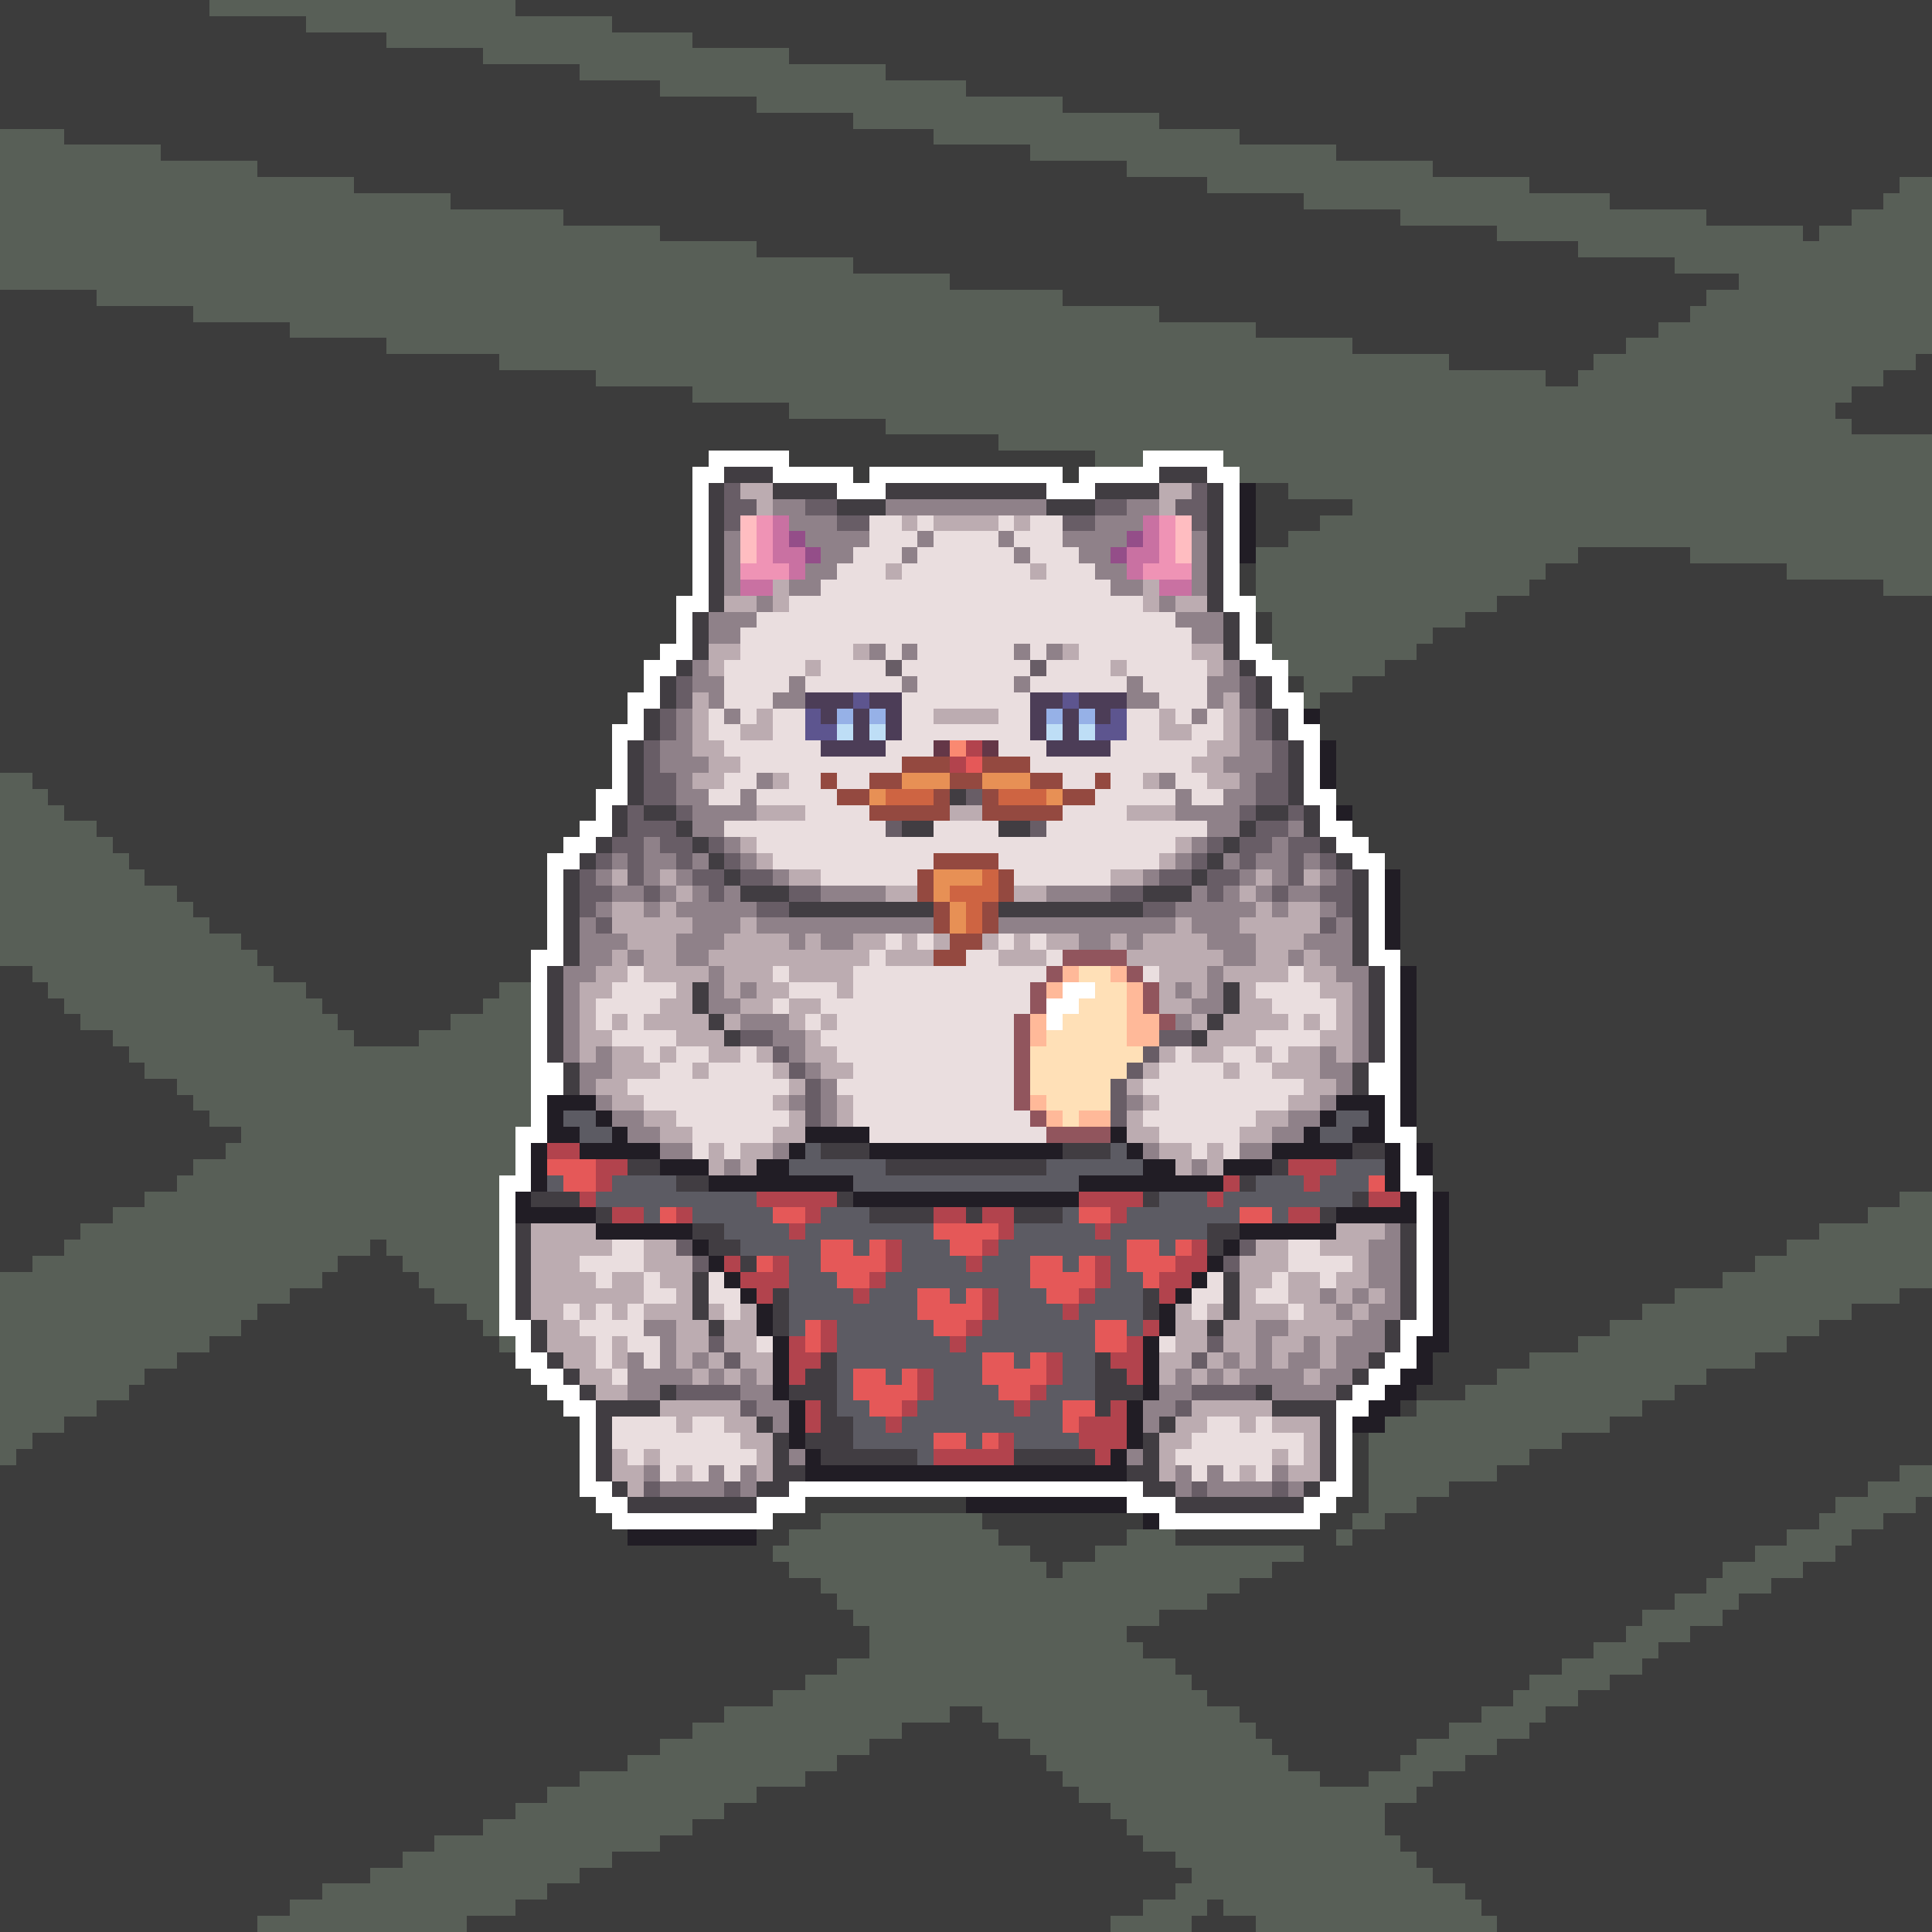 <svg xmlns="http://www.w3.org/2000/svg" shape-rendering="crispEdges" viewBox="0 -0.5 120 120" style="width:100%;height:100%;transform:translate3d(0,0,0);content-visibility:visible">
  <rect x="0" y="-0.5" width="120" height="120" fill="#333333" stroke="none"/>
  <path stroke="#3c3c3c" d="M0,0 h13 M32,0 h88 M0,1 h19 M38,1 h82 M0,2 h24 M43,2 h77 
    M0,3 h30 M49,3 h71 M0,4 h36 M55,4 h65 M0,5 h41 M60,5 h60 M0,6 h47 M66,6 h54 
    M0,7 h53 M72,7 h48 M4,8 h54 M77,8 h43 M10,9 h54 M83,9 h37 M16,10 h54 M89,10 h31 
    M22,11 h53 M95,11 h23 M28,12 h53 M100,12 h17 M35,13 h52 M106,13 h9 M41,14 h52 
    M112,14 h1 M47,15 h51 M53,16 h51 M59,17 h49 M0,18 h6 M66,18 h40 M0,19 h12 M72,19 h33 
    M0,20 h18 M78,20 h25 M0,21 h24 M84,21 h17 M0,22 h31 M90,22 h9 M119,22 h1 M0,23 h37 
    M96,23 h2 M117,23 h3 M0,24 h43 M115,24 h5 M0,25 h49 M114,25 h6 M0,26 h55 M115,26 h5 
    M0,27 h62 M0,28 h44 M49,28 h19 M0,29 h43 M53,29 h1 M66,29 h1 M0,30 h43 M78,30 h2 
    M0,31 h43 M78,31 h6 M0,32 h43 M78,32 h4 M0,33 h43 M78,33 h2 M0,34 h43 M98,34 h7 
    M0,35 h43 M77,35 h1 M96,35 h15 M0,36 h43 M77,36 h1 M95,36 h22 M0,37 h42 M93,37 h27 
    M0,38 h42 M78,38 h1 M91,38 h29 M0,39 h42 M78,39 h1 M89,39 h31 M0,40 h41 M88,40 h32 
    M0,41 h40 M86,41 h34 M0,42 h40 M80,42 h1 M84,42 h36 M0,43 h39 M82,43 h38 M0,44 h39 
    M82,44 h38 M0,45 h38 M82,45 h38 M0,46 h38 M83,46 h37 M0,47 h38 M83,47 h37 M2,48 h36 
    M83,48 h37 M3,49 h34 M83,49 h37 M4,50 h33 M84,50 h36 M6,51 h30 M84,51 h36 M7,52 h28 
    M85,52 h35 M8,53 h26 M86,53 h34 M9,54 h25 M87,54 h33 M11,55 h23 M87,55 h33 
    M12,56 h22 M87,56 h33 M13,57 h21 M87,57 h33 M15,58 h19 M87,58 h33 M16,59 h17 
    M87,59 h33 M0,60 h2 M17,60 h16 M88,60 h32 M0,61 h3 M19,61 h12 M88,61 h32 M0,62 h4 
    M20,62 h10 M88,62 h32 M0,63 h5 M21,63 h7 M88,63 h32 M0,64 h7 M22,64 h4 M88,64 h32 
    M0,65 h8 M88,65 h32 M0,66 h9 M88,66 h32 M0,67 h11 M88,67 h32 M0,68 h12 M88,68 h32 
    M0,69 h13 M88,69 h32 M0,70 h15 M88,70 h32 M0,71 h14 M89,71 h31 M0,72 h12 M89,72 h31 
    M0,73 h11 M89,73 h31 M0,74 h9 M90,74 h28 M0,75 h7 M90,75 h26 M0,76 h5 M90,76 h23 
    M0,77 h4 M23,77 h1 M90,77 h21 M0,78 h2 M21,78 h4 M90,78 h19 M20,79 h6 M90,79 h17 
    M18,80 h9 M90,80 h14 M118,80 h2 M16,81 h13 M90,81 h12 M115,81 h5 M15,82 h15 
    M90,82 h10 M113,82 h7 M13,83 h18 M90,83 h8 M111,83 h9 M11,84 h21 M89,84 h6 
    M109,84 h11 M9,85 h24 M89,85 h4 M106,85 h14 M8,86 h26 M88,86 h3 M104,86 h16 
    M6,87 h29 M87,87 h1 M102,87 h18 M4,88 h32 M100,88 h20 M2,89 h34 M84,89 h1 M97,89 h23 
    M1,90 h35 M84,90 h1 M95,90 h25 M0,91 h36 M84,91 h1 M93,91 h25 M0,92 h36 M84,92 h1 
    M90,92 h26 M0,93 h37 M50,93 h10 M83,93 h2 M88,93 h26 M119,93 h1 M0,94 h38 M48,94 h3 
    M61,94 h10 M82,94 h2 M86,94 h27 M117,94 h3 M0,95 h39 M47,95 h2 M62,95 h8 M73,95 h10 
    M84,95 h27 M115,95 h5 M0,96 h48 M64,96 h4 M81,96 h28 M114,96 h6 M0,97 h49 M65,97 h1 
    M79,97 h28 M112,97 h8 M0,98 h51 M77,98 h29 M110,98 h10 M0,99 h52 M75,99 h29 
    M108,99 h12 M0,100 h53 M72,100 h30 M107,100 h13 M0,101 h54 M70,101 h31 M105,101 h15 
    M0,102 h54 M71,102 h28 M103,102 h17 M0,103 h52 M73,103 h24 M102,103 h18 M0,104 h50 
    M74,104 h21 M100,104 h20 M0,105 h48 M75,105 h19 M98,105 h22 M0,106 h45 M59,106 h2 
    M77,106 h15 M96,106 h24 M0,107 h43 M56,107 h6 M78,107 h12 M95,107 h25 M0,108 h41 
    M54,108 h10 M79,108 h9 M93,108 h27 M0,109 h39 M52,109 h13 M80,109 h7 M91,109 h29 
    M0,110 h36 M50,110 h16 M82,110 h3 M89,110 h31 M0,111 h34 M47,111 h20 M88,111 h32 
    M0,112 h32 M45,112 h24 M86,112 h34 M0,113 h30 M43,113 h27 M86,113 h34 M0,114 h27 
    M41,114 h30 M87,114 h33 M0,115 h25 M38,115 h35 M88,115 h32 M0,116 h23 M36,116 h38 
    M89,116 h31 M0,117 h20 M34,117 h39 M91,117 h29 M0,118 h18 M32,118 h39 M75,118 h1 
    M92,118 h28 M0,119 h16 M29,119 h40 M74,119 h4 M93,119 h27"/>
  <path stroke="#585f57" d="M13,0 h19 M19,1 h19 M24,2 h19 M30,3 h19 M36,4 h19 M41,5 h19 
    M47,6 h19 M53,7 h19 M0,8 h4 M58,8 h19 M0,9 h10 M64,9 h19 M0,10 h16 M70,10 h19 
    M0,11 h22 M75,11 h20 M118,11 h2 M0,12 h28 M81,12 h19 M117,12 h3 M0,13 h35 M87,13 h19 
    M115,13 h5 M0,14 h41 M93,14 h19 M113,14 h7 M0,15 h47 M98,15 h22 M0,16 h53 M104,16 h16 
    M0,17 h59 M108,17 h12 M6,18 h60 M106,18 h14 M12,19 h60 M105,19 h15 M18,20 h60 
    M103,20 h17 M24,21 h60 M101,21 h19 M31,22 h59 M99,22 h20 M37,23 h59 M98,23 h19 
    M43,24 h72 M49,25 h65 M55,26 h60 M62,27 h58 M68,28 h3 M76,28 h44 M77,29 h43 
    M80,30 h40 M84,31 h36 M82,32 h38 M80,33 h40 M78,34 h20 M105,34 h15 M78,35 h18 
    M111,35 h9 M78,36 h17 M117,36 h3 M78,37 h15 M79,38 h12 M79,39 h10 M79,40 h9 
    M80,41 h6 M81,42 h3 M81,43 h1 M0,48 h2 M0,49 h3 M0,50 h4 M0,51 h6 M0,52 h7 
    M0,53 h8 M0,54 h9 M0,55 h11 M0,56 h12 M0,57 h13 M0,58 h15 M0,59 h16 M2,60 h15 
    M3,61 h16 M31,61 h2 M4,62 h16 M30,62 h3 M5,63 h16 M28,63 h5 M7,64 h15 M26,64 h7 
    M8,65 h25 M9,66 h24 M11,67 h22 M12,68 h21 M13,69 h20 M15,70 h17 M14,71 h18 
    M12,72 h20 M11,73 h20 M9,74 h22 M118,74 h2 M7,75 h24 M116,75 h4 M5,76 h26 M113,76 h7 
    M4,77 h19 M24,77 h7 M111,77 h9 M2,78 h19 M25,78 h6 M109,78 h11 M0,79 h20 M26,79 h5 
    M107,79 h13 M0,80 h18 M27,80 h4 M104,80 h14 M0,81 h16 M29,81 h2 M102,81 h13 
    M0,82 h15 M30,82 h1 M100,82 h13 M0,83 h13 M31,83 h1 M98,83 h13 M0,84 h11 M95,84 h14 
    M0,85 h9 M93,85 h13 M0,86 h8 M91,86 h13 M0,87 h6 M88,87 h14 M0,88 h4 M86,88 h14 
    M0,89 h2 M85,89 h12 M0,90 h1 M85,90 h10 M85,91 h8 M118,91 h2 M85,92 h5 M116,92 h4 
    M85,93 h3 M114,93 h5 M51,94 h10 M84,94 h2 M113,94 h4 M49,95 h13 M70,95 h3 M83,95 h1 
    M111,95 h4 M48,96 h16 M68,96 h13 M109,96 h5 M49,97 h16 M66,97 h13 M107,97 h5 
    M51,98 h26 M106,98 h4 M52,99 h23 M104,99 h4 M53,100 h19 M102,100 h5 M54,101 h16 
    M101,101 h4 M54,102 h17 M99,102 h4 M52,103 h21 M97,103 h5 M50,104 h24 M95,104 h5 
    M48,105 h27 M94,105 h4 M45,106 h14 M61,106 h16 M92,106 h4 M43,107 h13 M62,107 h16 
    M90,107 h5 M41,108 h13 M64,108 h15 M88,108 h5 M39,109 h13 M65,109 h15 M87,109 h4 
    M36,110 h14 M66,110 h16 M85,110 h4 M34,111 h13 M67,111 h21 M32,112 h13 M69,112 h17 
    M30,113 h13 M70,113 h16 M27,114 h14 M71,114 h16 M25,115 h13 M73,115 h15 M23,116 h13 
    M74,116 h15 M20,117 h14 M73,117 h18 M18,118 h14 M71,118 h4 M76,118 h16 M16,119 h13 
    M69,119 h5 M78,119 h15"/>
  <path stroke="#ffffff" d="M44,28 h5 M71,28 h5 M43,29 h2 M48,29 h5 M54,29 h12 
    M67,29 h5 M75,29 h2 M43,30 h1 M52,30 h3 M65,30 h3 M76,30 h1 M43,31 h1 M76,31 h1 
    M43,32 h1 M76,32 h1 M43,33 h1 M76,33 h1 M43,34 h1 M76,34 h1 M43,35 h1 M76,35 h1 
    M43,36 h1 M76,36 h1 M42,37 h2 M76,37 h2 M42,38 h1 M77,38 h1 M42,39 h1 M77,39 h1 
    M41,40 h2 M77,40 h2 M40,41 h2 M78,41 h2 M40,42 h1 M79,42 h1 M39,43 h2 M79,43 h2 
    M39,44 h1 M80,44 h1 M38,45 h2 M80,45 h2 M38,46 h1 M81,46 h1 M38,47 h1 M81,47 h1 
    M38,48 h1 M81,48 h1 M37,49 h2 M81,49 h2 M37,50 h1 M82,50 h1 M36,51 h2 M82,51 h2 
    M35,52 h2 M83,52 h2 M34,53 h2 M84,53 h2 M34,54 h1 M85,54 h1 M34,55 h1 M85,55 h1 
    M34,56 h1 M85,56 h1 M34,57 h1 M85,57 h1 M34,58 h1 M85,58 h1 M33,59 h2 M85,59 h2 
    M33,60 h1 M86,60 h1 M33,61 h1 M66,61 h2 M86,61 h1 M33,62 h1 M65,62 h2 M86,62 h1 
    M33,63 h1 M65,63 h1 M86,63 h1 M33,64 h1 M86,64 h1 M33,65 h1 M86,65 h1 M33,66 h2 
    M85,66 h2 M33,67 h2 M85,67 h2 M33,68 h1 M86,68 h1 M33,69 h1 M86,69 h1 M32,70 h2 
    M86,70 h2 M32,71 h1 M87,71 h1 M32,72 h1 M87,72 h1 M31,73 h2 M87,73 h2 M31,74 h1 
    M88,74 h1 M31,75 h1 M88,75 h1 M31,76 h1 M88,76 h1 M31,77 h1 M88,77 h1 M31,78 h1 
    M88,78 h1 M31,79 h1 M88,79 h1 M31,80 h1 M88,80 h1 M31,81 h1 M88,81 h1 M31,82 h2 
    M87,82 h2 M32,83 h1 M87,83 h1 M32,84 h2 M86,84 h2 M33,85 h2 M85,85 h2 M34,86 h2 
    M84,86 h2 M35,87 h2 M83,87 h2 M36,88 h1 M83,88 h1 M36,89 h1 M83,89 h1 M36,90 h1 
    M83,90 h1 M36,91 h1 M83,91 h1 M36,92 h2 M49,92 h22 M82,92 h2 M37,93 h2 M47,93 h3 
    M70,93 h3 M81,93 h2 M38,94 h10 M72,94 h10"/>
  <path stroke="#413d42" d="M45,29 h3 M72,29 h3 M44,30 h1 M48,30 h4 M55,30 h10 
    M68,30 h4 M75,30 h1 M44,31 h1 M52,31 h3 M65,31 h3 M75,31 h1 M44,32 h1 M75,32 h1 
    M44,33 h1 M75,33 h1 M44,34 h1 M75,34 h1 M44,35 h1 M75,35 h1 M44,36 h1 M75,36 h1 
    M44,37 h1 M75,37 h1 M43,38 h1 M76,38 h1 M43,39 h1 M76,39 h1 M43,40 h1 M76,40 h1 
    M42,41 h1 M77,41 h1 M41,42 h1 M78,42 h1 M41,43 h1 M78,43 h1 M40,44 h1 M79,44 h1 
    M40,45 h1 M79,45 h1 M39,46 h1 M80,46 h1 M39,47 h1 M80,47 h1 M39,48 h1 M80,48 h1 
    M39,49 h1 M59,49 h1 M80,49 h1 M38,50 h1 M40,50 h2 M78,50 h2 M81,50 h1 M38,51 h1 
    M42,51 h1 M56,51 h2 M62,51 h2 M77,51 h1 M81,51 h1 M37,52 h1 M43,52 h1 M76,52 h1 
    M82,52 h1 M36,53 h1 M44,53 h1 M75,53 h1 M83,53 h1 M35,54 h1 M45,54 h1 M74,54 h1 
    M84,54 h1 M35,55 h1 M46,55 h3 M71,55 h3 M84,55 h1 M35,56 h1 M49,56 h9 M62,56 h9 
    M84,56 h1 M35,57 h1 M84,57 h1 M35,58 h1 M84,58 h1 M35,59 h1 M84,59 h1 M34,60 h1 
    M85,60 h1 M34,61 h1 M43,61 h1 M76,61 h1 M85,61 h1 M34,62 h1 M43,62 h1 M76,62 h1 
    M85,62 h1 M34,63 h1 M44,63 h1 M75,63 h1 M85,63 h1 M34,64 h1 M45,64 h1 M74,64 h1 
    M85,64 h1 M34,65 h1 M85,65 h1 M35,66 h1 M84,66 h1 M35,67 h1 M84,67 h1 M51,71 h3 
    M66,71 h3 M84,71 h2 M39,72 h2 M55,72 h10 M79,72 h1 M42,73 h2 M77,73 h1 M33,74 h3 
    M52,74 h1 M71,74 h1 M84,74 h1 M37,75 h1 M54,75 h4 M60,75 h1 M63,75 h3 M82,75 h1 
    M32,76 h1 M43,76 h2 M75,76 h2 M87,76 h1 M32,77 h1 M44,77 h2 M75,77 h1 M87,77 h1 
    M32,78 h1 M46,78 h1 M87,78 h1 M32,79 h1 M43,79 h1 M76,79 h1 M87,79 h1 M32,80 h1 
    M43,80 h1 M48,80 h1 M71,80 h1 M76,80 h1 M87,80 h1 M32,81 h1 M43,81 h1 M48,81 h1 
    M71,81 h1 M76,81 h1 M87,81 h1 M33,82 h1 M44,82 h1 M48,82 h1 M75,82 h1 M86,82 h1 
    M33,83 h1 M86,83 h1 M34,84 h1 M51,84 h1 M68,84 h1 M85,84 h1 M35,85 h1 M50,85 h2 
    M68,85 h2 M84,85 h1 M36,86 h1 M41,86 h1 M49,86 h3 M68,86 h3 M78,86 h1 M83,86 h1 
    M37,87 h4 M51,87 h1 M68,87 h1 M79,87 h4 M37,88 h1 M47,88 h1 M51,88 h2 M72,88 h1 
    M82,88 h1 M37,89 h1 M48,89 h1 M50,89 h3 M71,89 h1 M82,89 h1 M37,90 h1 M48,90 h1 
    M51,90 h6 M63,90 h5 M71,90 h1 M82,90 h1 M37,91 h1 M48,91 h2 M70,91 h2 M82,91 h1 
    M38,92 h1 M47,92 h2 M71,92 h2 M81,92 h1 M39,93 h8 M73,93 h8"/>
  <path stroke="#685d66" d="M45,30 h1 M74,30 h1 M45,31 h2 M50,31 h2 M68,31 h2 M73,31 h2 
    M45,32 h1 M52,32 h2 M66,32 h2 M74,32 h1 M55,41 h1 M64,41 h1 M42,42 h1 M77,42 h1 
    M42,43 h1 M77,43 h1 M41,44 h1 M78,44 h1 M41,45 h1 M78,45 h1 M40,46 h1 M79,46 h1 
    M40,47 h1 M79,47 h1 M40,48 h2 M78,48 h2 M40,49 h2 M60,49 h1 M78,49 h2 M39,50 h1 
    M42,50 h1 M77,50 h1 M80,50 h1 M39,51 h3 M55,51 h1 M64,51 h1 M78,51 h2 M38,52 h2 
    M41,52 h2 M44,52 h1 M75,52 h1 M77,52 h2 M80,52 h2 M37,53 h1 M39,53 h1 M42,53 h1 
    M45,53 h1 M74,53 h1 M77,53 h1 M80,53 h1 M82,53 h1 M36,54 h1 M39,54 h1 M43,54 h2 
    M46,54 h2 M72,54 h2 M75,54 h2 M80,54 h1 M83,54 h1 M36,55 h2 M40,55 h1 M44,55 h1 
    M49,55 h2 M69,55 h2 M75,55 h1 M79,55 h1 M82,55 h2 M36,56 h1 M47,56 h2 M71,56 h2 
    M83,56 h1 M37,57 h1 M82,57 h1 M46,64 h2 M72,64 h2 M48,65 h1 M71,65 h1 M49,66 h1 
    M70,66 h1 M50,67 h1 M69,67 h1 M50,68 h1 M69,68 h1 M50,69 h1 M69,69 h1 M42,77 h1 
    M77,77 h1 M43,78 h1 M76,78 h1 M44,83 h1 M75,83 h1 M45,84 h1 M74,84 h1 M42,86 h4 
    M74,86 h4 M46,87 h1 M73,87 h1 M40,92 h1 M45,92 h1 M74,92 h1 M79,92 h1"/>
  <path stroke="#bcacb1" d="M46,30 h2 M72,30 h2 M47,31 h1 M72,31 h1 M56,32 h1 M58,32 h4 
    M63,32 h1 M55,35 h1 M64,35 h1 M48,36 h1 M71,36 h1 M45,37 h2 M48,37 h1 M71,37 h1 
    M73,37 h2 M44,40 h2 M53,40 h1 M66,40 h1 M74,40 h2 M44,41 h1 M50,41 h1 M69,41 h1 
    M75,41 h1 M43,43 h1 M76,43 h1 M43,44 h1 M47,44 h1 M58,44 h4 M72,44 h1 M76,44 h1 
    M43,45 h1 M46,45 h2 M72,45 h2 M76,45 h1 M43,46 h2 M75,46 h2 M44,47 h2 M74,47 h2 
    M43,48 h2 M48,48 h1 M71,48 h1 M75,48 h2 M47,50 h3 M59,50 h2 M70,50 h3 M46,52 h1 
    M73,52 h1 M47,53 h1 M72,53 h1 M38,54 h1 M41,54 h1 M49,54 h2 M69,54 h2 M78,54 h1 
    M81,54 h1 M42,55 h1 M55,55 h2 M63,55 h2 M77,55 h1 M38,56 h2 M41,56 h1 M78,56 h1 
    M80,56 h2 M38,57 h5 M46,57 h1 M73,57 h1 M77,57 h5 M39,58 h3 M45,58 h4 M50,58 h1 
    M53,58 h2 M56,58 h1 M58,58 h1 M61,58 h1 M63,58 h1 M65,58 h2 M69,58 h1 M71,58 h4 
    M78,58 h3 M38,59 h1 M40,59 h2 M44,59 h10 M55,59 h3 M62,59 h3 M70,59 h6 M78,59 h2 
    M81,59 h1 M37,60 h2 M40,60 h4 M45,60 h3 M49,60 h4 M72,60 h3 M76,60 h4 M81,60 h2 
    M36,61 h2 M42,61 h1 M45,61 h1 M47,61 h2 M52,61 h1 M72,61 h1 M74,61 h1 M77,61 h1 
    M82,61 h2 M36,62 h1 M41,62 h2 M46,62 h2 M49,62 h2 M72,62 h2 M77,62 h2 M83,62 h1 
    M36,63 h1 M38,63 h1 M40,63 h4 M45,63 h1 M49,63 h1 M51,63 h1 M74,63 h1 M76,63 h4 
    M81,63 h1 M83,63 h1 M36,64 h2 M42,64 h3 M50,64 h1 M75,64 h3 M82,64 h2 M36,65 h1 
    M38,65 h2 M41,65 h1 M44,65 h2 M47,65 h1 M50,65 h2 M72,65 h1 M74,65 h2 M78,65 h1 
    M80,65 h2 M83,65 h1 M38,66 h3 M43,66 h1 M48,66 h1 M51,66 h2 M71,66 h1 M76,66 h1 
    M79,66 h3 M37,67 h2 M49,67 h1 M70,67 h1 M81,67 h2 M38,68 h2 M48,68 h1 M52,68 h1 
    M71,68 h1 M80,68 h2 M40,69 h2 M49,69 h1 M52,69 h1 M70,69 h1 M78,69 h2 M41,70 h2 
    M48,70 h2 M70,70 h2 M77,70 h2 M44,71 h1 M46,71 h2 M72,71 h2 M75,71 h1 M44,72 h1 
    M46,72 h1 M73,72 h1 M75,72 h1 M33,76 h4 M83,76 h3 M33,77 h5 M40,77 h2 M78,77 h2 
    M82,77 h3 M33,78 h3 M40,78 h3 M77,78 h3 M84,78 h1 M33,79 h4 M38,79 h2 M41,79 h2 
    M77,79 h2 M80,79 h2 M83,79 h2 M33,80 h7 M42,80 h1 M77,80 h1 M80,80 h2 M83,80 h1 
    M85,80 h1 M33,81 h2 M36,81 h1 M38,81 h1 M40,81 h3 M44,81 h1 M46,81 h1 M73,81 h1 
    M75,81 h1 M77,81 h3 M81,81 h2 M84,81 h1 M34,82 h2 M42,82 h2 M45,82 h2 M73,82 h2 
    M76,82 h2 M80,82 h4 M34,83 h3 M38,83 h1 M42,83 h2 M45,83 h2 M73,83 h2 M76,83 h2 
    M79,83 h2 M82,83 h1 M35,84 h2 M38,84 h1 M42,84 h1 M44,84 h1 M46,84 h2 M72,84 h2 
    M75,84 h1 M77,84 h1 M79,84 h1 M82,84 h1 M36,85 h2 M43,85 h1 M45,85 h1 M47,85 h1 
    M72,85 h1 M74,85 h1 M76,85 h1 M81,85 h1 M37,86 h2 M41,87 h5 M74,87 h5 M42,88 h1 
    M45,88 h2 M73,88 h2 M77,88 h1 M79,88 h3 M46,89 h2 M72,89 h2 M81,89 h1 M38,90 h1 
    M40,90 h1 M47,90 h1 M72,90 h1 M79,90 h1 M81,90 h1 M38,91 h2 M42,91 h1 M47,91 h1 
    M72,91 h1 M77,91 h1 M80,91 h2 M39,92 h1"/>
  <path stroke="#211d25" d="M77,30 h1 M77,31 h1 M77,32 h1 M77,33 h1 M77,34 h1 M81,44 h1 
    M82,46 h1 M82,47 h1 M82,48 h1 M83,50 h1 M86,54 h1 M86,55 h1 M86,56 h1 M86,57 h1 
    M86,58 h1 M87,60 h1 M87,61 h1 M87,62 h1 M87,63 h1 M87,64 h1 M87,65 h1 M87,66 h1 
    M87,67 h1 M34,68 h3 M83,68 h3 M87,68 h1 M34,69 h1 M37,69 h1 M82,69 h1 M85,69 h1 
    M87,69 h1 M34,70 h2 M38,70 h1 M50,70 h4 M69,70 h1 M81,70 h1 M84,70 h2 M33,71 h1 
    M36,71 h5 M49,71 h1 M54,71 h12 M70,71 h1 M79,71 h5 M86,71 h1 M88,71 h1 M33,72 h1 
    M41,72 h3 M47,72 h2 M71,72 h2 M76,72 h3 M86,72 h1 M88,72 h1 M33,73 h1 M44,73 h9 
    M67,73 h9 M86,73 h1 M32,74 h1 M53,74 h14 M87,74 h1 M89,74 h1 M32,75 h5 M83,75 h5 
    M89,75 h1 M37,76 h6 M77,76 h6 M89,76 h1 M43,77 h1 M76,77 h1 M89,77 h1 M44,78 h1 
    M75,78 h1 M89,78 h1 M45,79 h1 M74,79 h1 M89,79 h1 M46,80 h1 M73,80 h1 M89,80 h1 
    M47,81 h1 M72,81 h1 M89,81 h1 M47,82 h1 M72,82 h1 M89,82 h1 M48,83 h1 M71,83 h1 
    M88,83 h2 M48,84 h1 M71,84 h1 M88,84 h1 M48,85 h1 M71,85 h1 M87,85 h2 M48,86 h1 
    M71,86 h1 M86,86 h2 M49,87 h1 M70,87 h1 M85,87 h2 M49,88 h1 M70,88 h1 M84,88 h2 
    M49,89 h1 M70,89 h1 M50,90 h1 M69,90 h1 M50,91 h20 M60,93 h10 M71,94 h1 M39,95 h8"/>
  <path stroke="#8f8189" d="M48,31 h2 M55,31 h10 M70,31 h2 M49,32 h3 M68,32 h3 
    M45,33 h1 M50,33 h4 M57,33 h1 M62,33 h1 M66,33 h4 M74,33 h1 M45,34 h1 M51,34 h2 
    M56,34 h1 M63,34 h1 M67,34 h2 M74,34 h1 M45,35 h1 M50,35 h2 M68,35 h2 M74,35 h1 
    M45,36 h1 M49,36 h2 M69,36 h2 M74,36 h1 M47,37 h1 M72,37 h1 M44,38 h3 M73,38 h3 
    M44,39 h2 M74,39 h2 M54,40 h1 M56,40 h1 M63,40 h1 M65,40 h1 M43,41 h1 M76,41 h1 
    M43,42 h2 M49,42 h1 M56,42 h1 M63,42 h1 M70,42 h1 M75,42 h2 M44,43 h1 M48,43 h2 
    M70,43 h2 M75,43 h1 M42,44 h1 M45,44 h1 M74,44 h1 M77,44 h1 M42,45 h1 M77,45 h1 
    M41,46 h2 M77,46 h2 M41,47 h3 M76,47 h3 M42,48 h1 M47,48 h1 M72,48 h1 M77,48 h1 
    M42,49 h2 M46,49 h1 M73,49 h1 M76,49 h2 M43,50 h4 M73,50 h4 M43,51 h2 M75,51 h2 
    M80,51 h1 M40,52 h1 M45,52 h1 M74,52 h1 M79,52 h1 M38,53 h1 M40,53 h2 M43,53 h1 
    M46,53 h1 M73,53 h1 M76,53 h1 M78,53 h2 M81,53 h1 M37,54 h1 M40,54 h1 M42,54 h1 
    M48,54 h1 M71,54 h1 M77,54 h1 M79,54 h1 M82,54 h1 M38,55 h2 M41,55 h1 M43,55 h1 
    M45,55 h1 M51,55 h4 M65,55 h4 M74,55 h1 M76,55 h1 M78,55 h1 M80,55 h2 M37,56 h1 
    M40,56 h1 M42,56 h5 M73,56 h5 M79,56 h1 M82,56 h1 M36,57 h1 M43,57 h3 M47,57 h11 
    M62,57 h11 M74,57 h3 M83,57 h1 M36,58 h3 M42,58 h3 M49,58 h1 M51,58 h2 M67,58 h2 
    M70,58 h1 M75,58 h3 M81,58 h3 M36,59 h2 M39,59 h1 M42,59 h2 M76,59 h2 M80,59 h1 
    M82,59 h2 M35,60 h2 M44,60 h1 M75,60 h1 M83,60 h2 M35,61 h1 M44,61 h1 M46,61 h1 
    M73,61 h1 M75,61 h1 M84,61 h1 M35,62 h1 M44,62 h2 M74,62 h2 M84,62 h1 M35,63 h1 
    M46,63 h3 M73,63 h1 M84,63 h1 M35,64 h1 M48,64 h2 M84,64 h1 M35,65 h1 M37,65 h1 
    M49,65 h1 M82,65 h1 M84,65 h1 M36,66 h2 M50,66 h1 M82,66 h2 M36,67 h1 M51,67 h1 
    M83,67 h1 M37,68 h1 M49,68 h1 M51,68 h1 M70,68 h1 M82,68 h1 M38,69 h2 M51,69 h1 
    M80,69 h2 M39,70 h2 M79,70 h2 M41,71 h2 M48,71 h1 M71,71 h1 M77,71 h2 M45,72 h1 
    M74,72 h1 M86,76 h1 M85,77 h2 M85,78 h2 M85,79 h2 M82,80 h1 M84,80 h1 M86,80 h1 
    M83,81 h1 M85,81 h2 M40,82 h2 M78,82 h2 M84,82 h2 M41,83 h1 M78,83 h1 M81,83 h1 
    M83,83 h3 M39,84 h1 M41,84 h1 M43,84 h1 M76,84 h1 M78,84 h1 M80,84 h2 M83,84 h2 
    M39,85 h4 M44,85 h1 M46,85 h1 M73,85 h1 M75,85 h1 M77,85 h4 M82,85 h2 M39,86 h2 
    M46,86 h2 M72,86 h2 M79,86 h4 M47,87 h2 M71,87 h2 M48,88 h1 M71,88 h1 M49,90 h1 
    M70,90 h1 M40,91 h1 M44,91 h1 M46,91 h1 M73,91 h1 M75,91 h1 M79,91 h1 M41,92 h4 
    M46,92 h1 M73,92 h1 M75,92 h4 M80,92 h1"/>
  <path stroke="#ffbdc1" d="M46,32 h1 M73,32 h1 M46,33 h1 M73,33 h1 M46,34 h1 M73,34 h1"/>
  <path stroke="#ef93b5" d="M47,32 h1 M72,32 h1 M47,33 h1 M72,33 h1 M47,34 h1 M72,34 h1 
    M46,35 h3 M71,35 h3"/>
  <path stroke="#c971a2" d="M48,32 h1 M71,32 h1 M48,33 h1 M71,33 h1 M48,34 h2 M70,34 h2 
    M49,35 h1 M70,35 h1 M46,36 h2 M72,36 h2"/>
  <path stroke="#eadedf" d="M54,32 h2 M57,32 h1 M62,32 h1 M64,32 h2 M54,33 h3 M58,33 h4 
    M63,33 h3 M53,34 h3 M57,34 h6 M64,34 h3 M52,35 h3 M56,35 h8 M65,35 h3 M51,36 h18 
    M49,37 h22 M47,38 h26 M46,39 h28 M46,40 h7 M55,40 h1 M57,40 h6 M64,40 h1 M67,40 h7 
    M45,41 h5 M51,41 h4 M56,41 h8 M65,41 h4 M70,41 h5 M45,42 h4 M50,42 h6 M57,42 h6 
    M64,42 h6 M71,42 h4 M45,43 h3 M56,43 h8 M72,43 h3 M44,44 h1 M46,44 h1 M48,44 h2 
    M56,44 h2 M62,44 h2 M70,44 h2 M73,44 h1 M75,44 h1 M44,45 h2 M48,45 h2 M56,45 h8 
    M70,45 h2 M74,45 h2 M45,46 h6 M55,46 h3 M62,46 h3 M69,46 h6 M46,47 h10 M64,47 h10 
    M45,48 h2 M49,48 h2 M52,48 h2 M66,48 h2 M69,48 h2 M73,48 h2 M44,49 h2 M47,49 h5 
    M68,49 h5 M74,49 h2 M50,50 h4 M66,50 h4 M45,51 h10 M58,51 h4 M65,51 h10 M47,52 h26 
    M48,53 h10 M62,53 h10 M51,54 h6 M63,54 h6 M55,58 h1 M57,58 h1 M62,58 h1 M64,58 h1 
    M54,59 h1 M60,59 h2 M65,59 h1 M39,60 h1 M48,60 h1 M53,60 h12 M71,60 h1 M80,60 h1 
    M38,61 h4 M49,61 h3 M53,61 h11 M78,61 h4 M37,62 h4 M48,62 h1 M51,62 h13 M79,62 h4 
    M37,63 h1 M39,63 h1 M50,63 h1 M52,63 h11 M80,63 h1 M82,63 h1 M38,64 h4 M51,64 h12 
    M78,64 h4 M40,65 h1 M42,65 h2 M46,65 h1 M52,65 h11 M73,65 h1 M76,65 h2 M79,65 h1 
    M41,66 h2 M44,66 h4 M53,66 h10 M72,66 h4 M77,66 h2 M39,67 h10 M52,67 h11 M71,67 h10 
    M40,68 h8 M53,68 h10 M72,68 h8 M42,69 h7 M53,69 h11 M71,69 h7 M43,70 h5 M54,70 h11 
    M72,70 h5 M43,71 h1 M45,71 h1 M74,71 h1 M76,71 h1 M38,77 h2 M80,77 h2 M36,78 h4 
    M80,78 h4 M37,79 h1 M40,79 h1 M44,79 h1 M75,79 h1 M79,79 h1 M82,79 h1 M40,80 h2 
    M44,80 h2 M74,80 h2 M78,80 h2 M35,81 h1 M37,81 h1 M39,81 h1 M45,81 h1 M74,81 h1 
    M80,81 h1 M36,82 h4 M37,83 h1 M39,83 h2 M47,83 h1 M72,83 h1 M37,84 h1 M40,84 h1 
    M38,85 h1 M38,88 h4 M43,88 h2 M75,88 h2 M78,88 h1 M38,89 h8 M74,89 h7 M39,90 h1 
    M41,90 h6 M73,90 h6 M80,90 h1 M41,91 h1 M43,91 h1 M45,91 h1 M74,91 h1 M76,91 h1 
    M78,91 h1"/>
  <path stroke="#944e89" d="M49,33 h1 M70,33 h1 M50,34 h1 M69,34 h1"/>
  <path stroke="#4c3d57" d="M50,43 h3 M54,43 h2 M64,43 h2 M67,43 h3 M51,44 h1 M53,44 h1 
    M55,44 h1 M64,44 h1 M66,44 h1 M68,44 h1 M53,45 h1 M55,45 h1 M64,45 h1 M66,45 h1 
    M51,46 h4 M65,46 h4"/>
  <path stroke="#5d558f" d="M53,43 h1 M66,43 h1 M50,44 h1 M69,44 h1 M50,45 h2 M68,45 h2"/>
  <path stroke="#96b1e7" d="M52,44 h1 M54,44 h1 M65,44 h1 M67,44 h1"/>
  <path stroke="#bedef6" d="M52,45 h1 M54,45 h1 M65,45 h1 M67,45 h1"/>
  <path stroke="#643747" d="M58,46 h1 M61,46 h1"/>
  <path stroke="#fa8971" d="M59,46 h1"/>
  <path stroke="#b2434d" d="M60,46 h1 M59,47 h1 M34,71 h2 M37,72 h2 M80,72 h3 M37,73 h1 
    M76,73 h1 M81,73 h1 M36,74 h1 M47,74 h5 M67,74 h4 M75,74 h1 M85,74 h2 M38,75 h2 
    M42,75 h1 M50,75 h1 M58,75 h2 M61,75 h2 M69,75 h1 M80,75 h2 M49,76 h1 M62,76 h1 
    M68,76 h1 M55,77 h1 M61,77 h1 M74,77 h1 M45,78 h1 M48,78 h1 M55,78 h1 M60,78 h1 
    M68,78 h1 M73,78 h2 M46,79 h3 M54,79 h1 M68,79 h1 M72,79 h2 M47,80 h1 M53,80 h1 
    M61,80 h1 M67,80 h1 M72,80 h1 M61,81 h1 M66,81 h1 M51,82 h1 M60,82 h1 M71,82 h1 
    M49,83 h1 M51,83 h1 M59,83 h1 M70,83 h1 M49,84 h2 M65,84 h1 M69,84 h2 M49,85 h1 
    M57,85 h1 M65,85 h1 M70,85 h1 M57,86 h1 M64,86 h1 M50,87 h1 M56,87 h1 M63,87 h1 
    M69,87 h1 M50,88 h1 M55,88 h1 M67,88 h3 M62,89 h1 M67,89 h3 M58,90 h5 M68,90 h1"/>
  <path stroke="#944940" d="M56,47 h3 M61,47 h3 M51,48 h1 M54,48 h2 M59,48 h2 M64,48 h2 
    M68,48 h1 M52,49 h2 M58,49 h1 M61,49 h1 M66,49 h2 M54,50 h5 M61,50 h5 M58,53 h4 
    M57,54 h1 M62,54 h1 M57,55 h1 M62,55 h1 M58,56 h1 M61,56 h1 M58,57 h1 M61,57 h1 
    M59,58 h2 M58,59 h2"/>
  <path stroke="#e55858" d="M60,47 h1 M34,72 h3 M35,73 h2 M85,73 h1 M41,75 h1 M48,75 h2 
    M67,75 h2 M77,75 h2 M58,76 h4 M51,77 h2 M54,77 h1 M59,77 h2 M70,77 h2 M73,77 h1 
    M47,78 h1 M51,78 h4 M64,78 h2 M67,78 h1 M70,78 h3 M52,79 h2 M64,79 h4 M71,79 h1 
    M57,80 h2 M60,80 h1 M65,80 h2 M57,81 h4 M50,82 h1 M58,82 h2 M68,82 h2 M50,83 h1 
    M68,83 h2 M61,84 h2 M64,84 h1 M53,85 h2 M56,85 h1 M61,85 h4 M53,86 h4 M62,86 h2 
    M54,87 h2 M66,87 h2 M66,88 h1 M58,89 h2 M61,89 h1"/>
  <path stroke="#e79055" d="M56,48 h3 M61,48 h3 M54,49 h1 M65,49 h1 M58,54 h3 M58,55 h1 
    M59,56 h1 M59,57 h1"/>
  <path stroke="#ce6442" d="M55,49 h3 M62,49 h3 M61,54 h1 M59,55 h3 M60,56 h1 M60,57 h1"/>
  <path stroke="#91555d" d="M66,59 h4 M65,60 h1 M70,60 h1 M64,61 h1 M71,61 h1 M64,62 h1 
    M71,62 h1 M63,63 h1 M72,63 h1 M63,64 h1 M63,65 h1 M63,66 h1 M63,67 h1 M63,68 h1 
    M64,69 h1 M65,70 h4"/>
  <path stroke="#ffb999" d="M66,60 h1 M69,60 h1 M65,61 h1 M70,61 h1 M70,62 h1 M64,63 h1 
    M70,63 h2 M64,64 h1 M70,64 h2 M64,68 h1 M65,69 h1 M67,69 h2"/>
  <path stroke="#ffe0b7" d="M67,60 h2 M68,61 h2 M67,62 h3 M66,63 h4 M65,64 h5 M64,65 h7 
    M64,66 h6 M64,67 h5 M65,68 h4 M66,69 h1"/>
  <path stroke="#5c5b63" d="M35,69 h2 M83,69 h2 M36,70 h2 M82,70 h2 M50,71 h1 M69,71 h1 
    M49,72 h6 M65,72 h6 M83,72 h3 M34,73 h1 M38,73 h4 M53,73 h14 M78,73 h3 M82,73 h3 
    M37,74 h10 M72,74 h3 M76,74 h8 M40,75 h1 M43,75 h5 M51,75 h3 M66,75 h1 M70,75 h7 
    M79,75 h1 M45,76 h4 M50,76 h8 M63,76 h5 M69,76 h6 M46,77 h5 M53,77 h1 M56,77 h3 
    M62,77 h8 M72,77 h1 M49,78 h2 M56,78 h4 M61,78 h3 M66,78 h1 M69,78 h1 M49,79 h3 
    M55,79 h9 M69,79 h2 M49,80 h4 M54,80 h3 M59,80 h1 M62,80 h3 M68,80 h3 M49,81 h8 
    M62,81 h4 M67,81 h4 M49,82 h1 M52,82 h6 M61,82 h7 M70,82 h1 M52,83 h7 M60,83 h8 
    M52,84 h9 M63,84 h1 M66,84 h2 M52,85 h1 M55,85 h1 M58,85 h3 M66,85 h2 M52,86 h1 
    M58,86 h4 M65,86 h3 M52,87 h2 M57,87 h6 M64,87 h2 M53,88 h2 M56,88 h10 M53,89 h5 
    M60,89 h1 M63,89 h4 M57,90 h1"/>
</svg>
